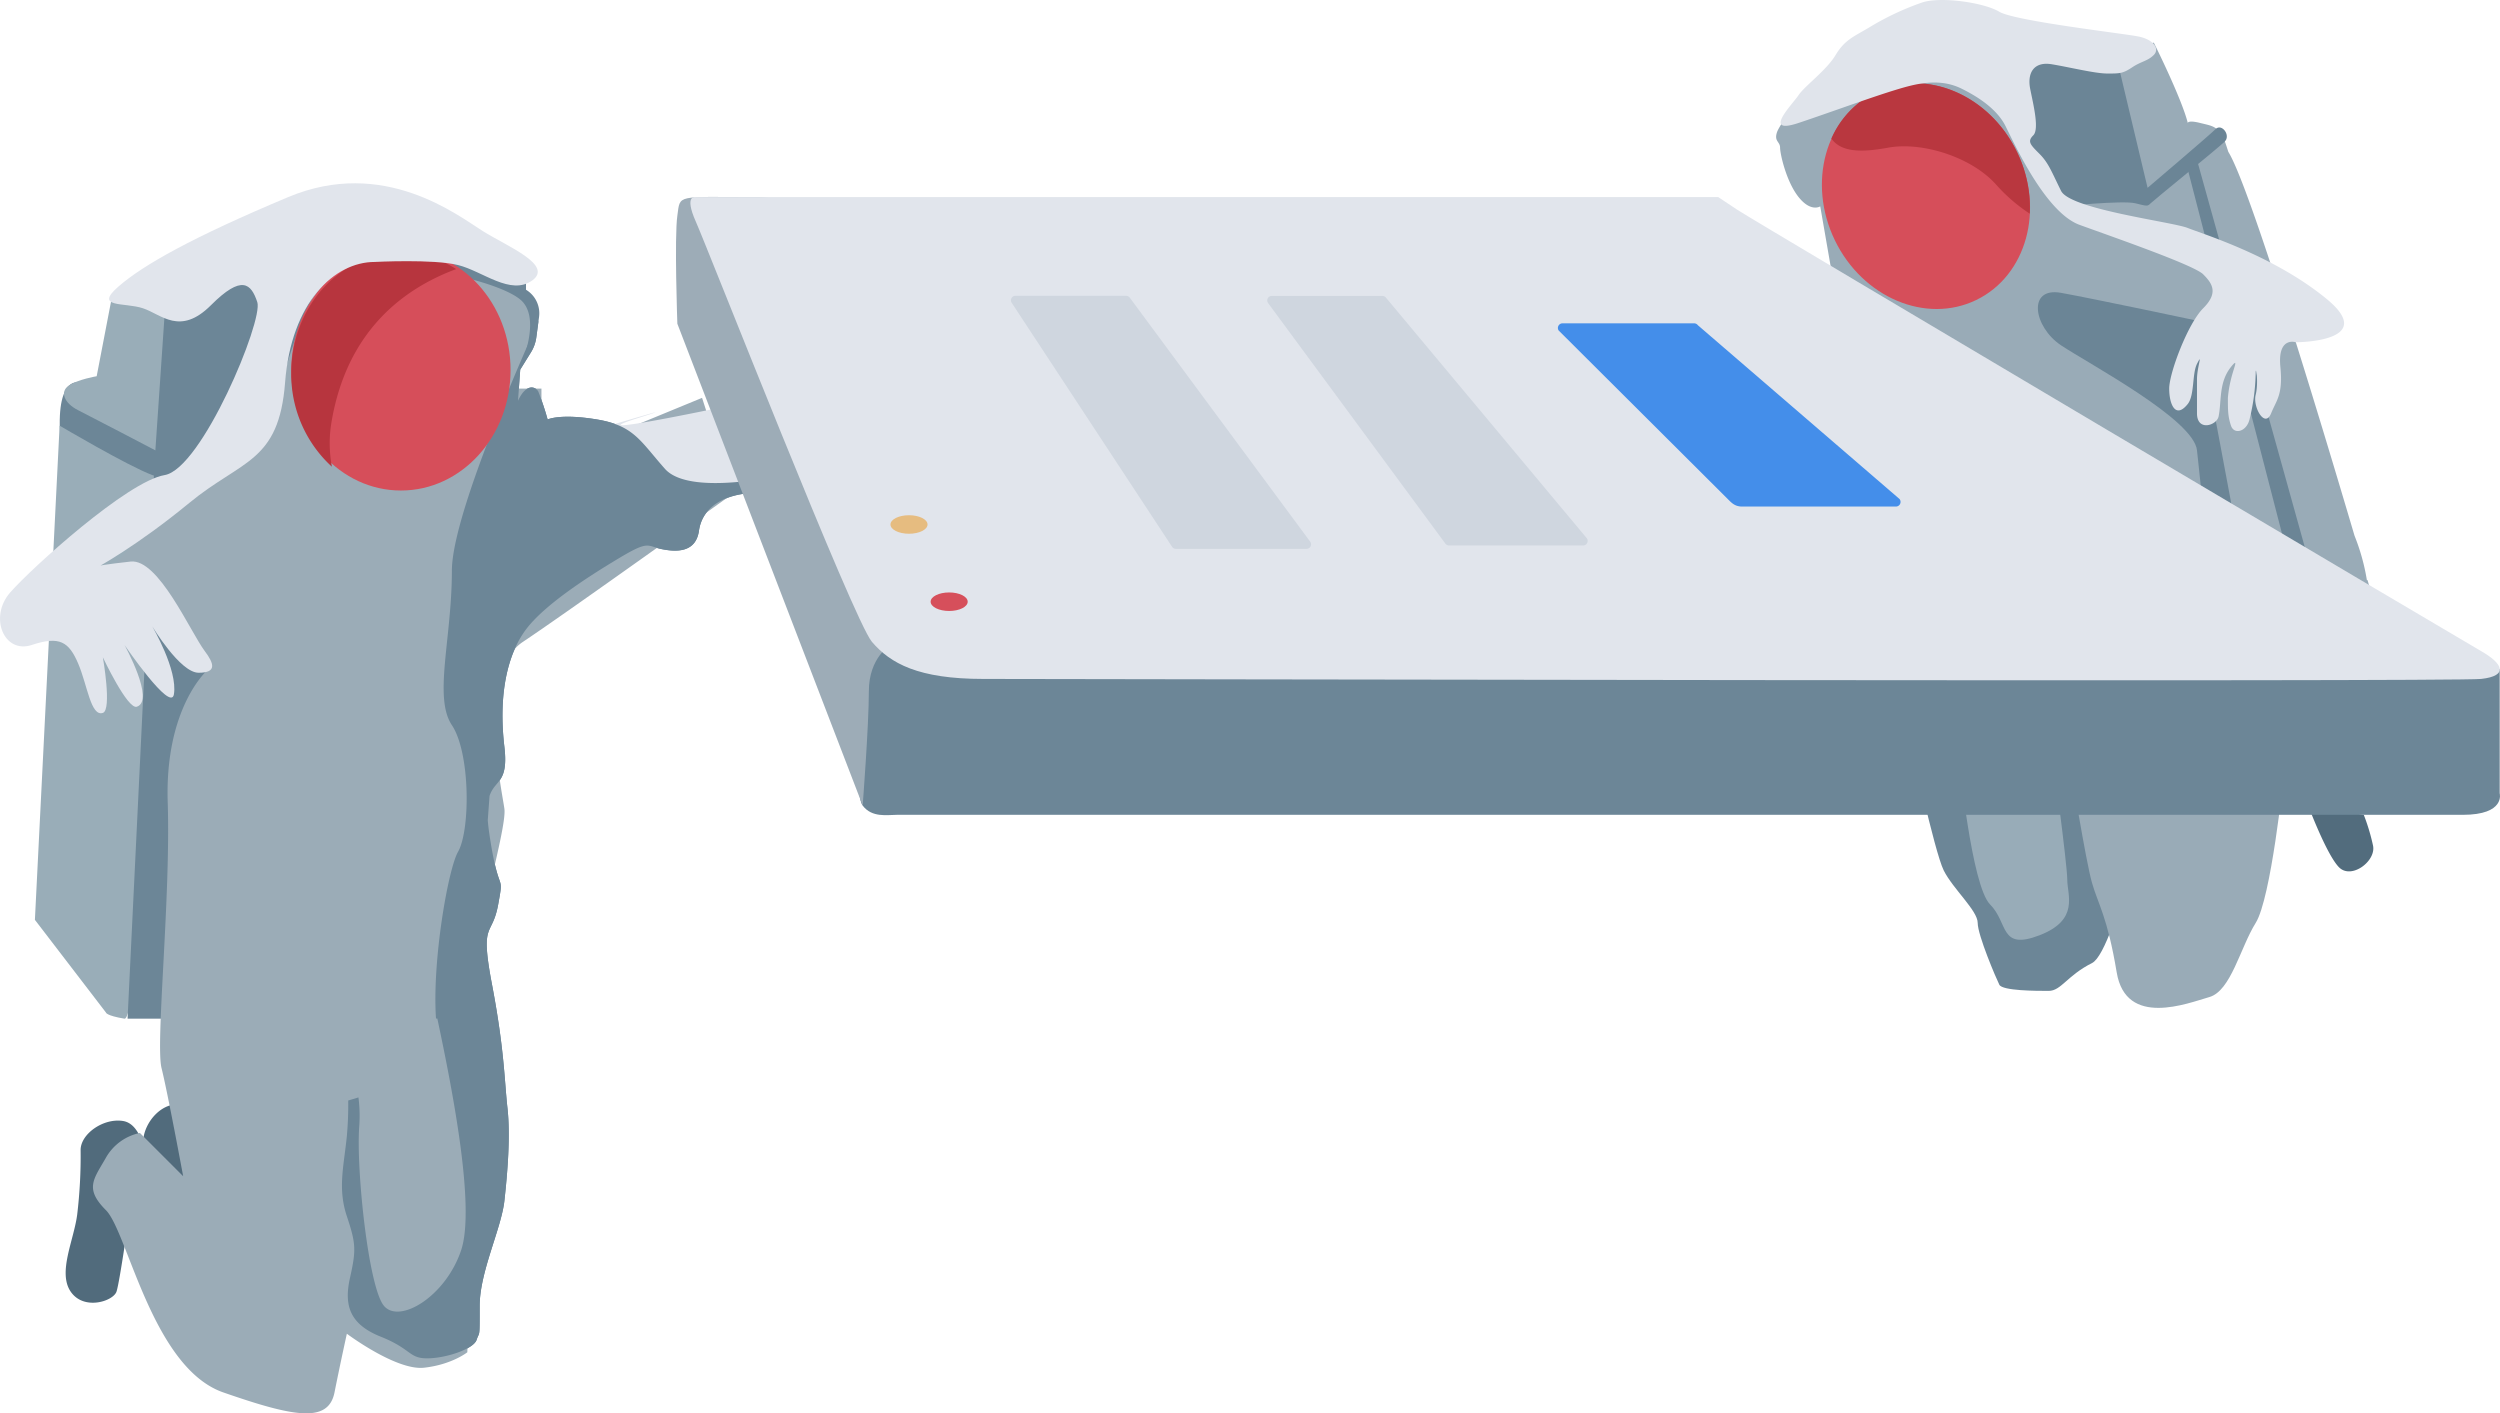 <svg id="Layer_1" data-name="Layer 1" xmlns="http://www.w3.org/2000/svg" viewBox="0 0 809.4 457.58"><title>astros-browser</title><path d="M47.3,375.45S46.24,364,39.88,362.94s-13.78,4.17-13.78,9.38A159.54,159.54,0,0,1,25,393.17c-1.06,8.34-6.36,18.77-2.12,25s13.78,3.13,14.84,0S42,392.13,42,392.13Z" fill="#516b7c"/><path d="M67.12,365.21s-6.66-9.4-12.69-7.12-9.84,10.51-7.23,15a158.28,158.28,0,0,1,9.51,18.58c3.26,7.75,3.89,19.43,10.69,22.72s13.5-4.18,12.85-7.42-9.37-24.69-9.37-24.69Z" fill="#516b7c"/><path d="M25.3,123.81s-8-2-5.47,21.32C22.39,168.67,55.56,165,55.56,165l6.74-48.19Z" fill="#6c8697"/><path d="M19.3,137.81l-8,160,23,30s0,1,6,2,9-170,9-170l30-17s-22,14-30,11S19.3,137.81,19.3,137.81Z" fill="#99adb8"/><path d="M215.3,151.81c-8-9-10-14-22-16s-16,0-16,0a92,92,0,0,0-3-9c-.76-1.53-3.84-3-6.59,2.93l.72-10.07,3.5-5.65a12.29,12.29,0,0,0,1.71-4.8l.89-6.64a8.89,8.89,0,0,0-4.23-8.77v-5l-48-25-70,39-11,227H141.59c5.08,23.82,12.3,61.22,7.71,75-5,15-20,24-25,18s-9-44-8-58-4-21-4-21,1,14,0,24-3,17,0,26,3,11,1,20,0,15,10,19,9,7,15,7,15-3,16-6,1,0,1-11,7-25,8-34,2-21,1-30-1-19-5-40,0-15,2-26,.24-1.73-2.88-22.87c-.24-1.64-.4-3.08-.5-4.38l.57-7.83c1.75-5.34,6.2-4.05,4.81-15.92-2-17,1-30,7-38s20-17,30-23,9-4,14-3,11,1,12-6,7-11,15-12a19,19,0,0,0,12-6S223.3,160.81,215.3,151.81Z" fill="#6c8697"/><path d="M112.3,431.81s16,12,25,11,14-5,14-5,1-32,9-44-3-70-6-77,10-48,9-55-9-44,6-54,68-48,68-48l-10-31-34,14-18-4v-13h-10s11-20,4-28-54-17-64-7-15,43-21,48-53.32,46.34-50,49c10,8,33,29,33,29s-14,12-13,43-4,78-2,86,7,35,7,35l-14-14a16.43,16.43,0,0,0-11,8c-4,7-7,10,0,17s15,51,38,59,34,10,36,0S112.3,431.81,112.3,431.81Z" fill="#9bacb7"/><path d="M186.94,140.88l-4.64,27.93,75-12-9.12-21A8.6,8.6,0,0,0,237.81,131s-53.05,11.25-31.78,4.52S186.94,140.88,186.94,140.88Z" fill="#e1e5ec"/><polygon points="130.09 67.86 122.3 63.8 108.51 72 130.09 67.86" fill="#6c8697"/><path d="M215.3,151.81c-8-9-10-14-22-16s-16,0-16,0a92,92,0,0,0-3-9c-.76-1.53-3.84-3-6.59,2.93l.72-10.07,3.5-5.65a12.29,12.29,0,0,0,1.71-4.8l.73-5.45c-9.74,21.78-28.07,64.88-28.07,81,0,22-6,41,0,50s6,34,2,41c-3.23,5.64-8.41,35.36-7.14,54h.43c5.08,23.82,12.3,61.22,7.71,75-5,15-20,24-25,18s-9-44-8-58a46.28,46.28,0,0,0-.25-9.47l-3.31,1a113.63,113.63,0,0,1-.44,11.48c-1,10-3,17,0,26s3,11,1,20,0,15,10,19,9,7,15,7,15-3,16-6,1,0,1-11,7-25,8-34,2-21,1-30-1-19-5-40,0-15,2-26,.24-1.73-2.88-22.87c-.24-1.64-.4-3.08-.5-4.38l.57-7.83c1.75-5.34,6.2-4.05,4.81-15.92-2-17,1-30,7-38s20-17,30-23,9-4,14-3,11,1,12-6,7-11,15-12a19,19,0,0,0,12-6S223.3,160.81,215.3,151.81Z" fill="#6c8697"/><ellipse cx="129.8" cy="119.81" rx="35.5" ry="39" fill="#d64e5a"/><path d="M107.3,136.81c4.92-29.51,23.14-43.29,40.39-49.69a33,33,0,0,0-17.89-5.31c-19.61,0-35.5,17.46-35.5,39a40.46,40.46,0,0,0,13.16,30.3A40.84,40.84,0,0,1,107.3,136.81Z" fill="#b7353e"/><path d="M53.3,101.81l-17-6-5,26s-6,1-9,3-1.56,5.71,3,8c4,2,25,13,25,13Z" fill="#99adb8"/><path d="M121.3,84.81s19-1,27,1,17,10,24,5-8-11-16-16-32-24-63-11-47,22-55,29,2,5,8,7,12,9,22-1,13-7,15-1-18,54-30,56-43,30-50,38-2,20,7,17,12-1,15,6,4.09,17.3,8,16c3-1,0-18,0-18s8,17,11,16c6-2-4-20-4-20s15,22,16,16c1.31-7.9-7-22-7-22s9,15,15,15,5-3,2-7c-4.69-6.25-15-30-24-29-16,1.78-11,2-11,2s13-7,30-21,29-13,31-39S108.3,84.81,121.3,84.81Z" fill="#e1e5ec"/><path d="M778.3,250.81l-8-50s-1.43-4.94-3.79-13l-.21,0a67.65,67.65,0,0,0-4-14.37c-12-40.61-34-113.24-40.86-124.28-.56-1.75-.95-2.92-1.12-3.35-2-5-4-5-8-6s-4,0-4,0c-2-8-11-26-11-26l-12,3h-18l-26,3-55,7s-10,13-11,16,1,3,1,5,2,11,6,16,7,3,7,3l4,23,119,100,33,72Z" fill="#99abb7"/><ellipse cx="623.53" cy="63.47" rx="32.77" ry="37.35" transform="translate(34.7 278.16) rotate(-25.84)" fill="#d64e5a"/><path d="M611.3,47.81c11-2,27,3,35,12a54.14,54.14,0,0,0,10.86,9.37,41.14,41.14,0,0,0-4.15-20C644,30.62,623.53,22,607.24,29.85a30.09,30.09,0,0,0-14.31,15C596.32,49.73,603.87,49.16,611.3,47.81Z" fill="#b9373f"/><path d="M685.3,18.81l10,42s20-17,22-19,5,2,3,4-23,19-24,20-1,1-5,0-24,1-24,1l-10-17-5-12,1-20,9-4Z" fill="#6b8596"/><path d="M711.3,103.81s-33-7-44-9-9,11,0,17,43,24,44,34,7,64,7,64l11-10Z" fill="#6b8596"/><polygon points="711.3 51.8 755.3 209.81 745.3 197.81 708.3 54.8 711.3 51.8" fill="#6b8596"/><path d="M743.3,110.81s27,0,10-14-40-21-45-23-38-6-41-12-4-9-7-12-4-4-2-6,0-10-1-15,1-9,7-8,14,3,18,3,5,0,8-2,5-2,7-4,0-5-5-6-40-5-45-8-19-5-25-3a88.65,88.65,0,0,0-17,8c-5,3-8,4-11,9s-10,10-12,13-12,13,0,9,28-10,36-12,13-1,17,1,11,6,14,12,13,28,24,32,37,13,40,16,5,6,0,11-11,21-11,26,2,10,6,5c2.25-2.82,1.38-9.78,3-13,2-4,0,1,0,5v11c0,6,6.41,3.94,7,1,1-5,0-11,4-16,2.67-3.34.85.35,0,4a37.77,37.77,0,0,0-1,6c0,4,0,6,1,9s5,2,6-2a67.3,67.3,0,0,0,2-15c0-3,1,3,0,7s3,11,5,6c1.66-4.16,3.9-6,3-15C737.3,108.81,743.3,110.81,743.3,110.81Z" fill="#e0e4eb"/><path d="M765.3,263.81a65.89,65.89,0,0,1,3,10c1,5-7,11-11,7s-10-20-10-20Z" fill="#526c7d"/><path d="M698.3,245.81s-13,62-21,66-10,9-14,9-15,0-16-2-7-16-7-20-8-11-11-17-11-43-11-43Z" fill="#6c8697"/><path d="M739.3,251.81s-4,39-9,47-8,22-15,24-27,10-30-8-6-22-8-29-7-38-7-38Z" fill="#99abb7"/><path d="M634.3,245.81s4,41,10,47,3,15,16,10,9-13,9-18-5-42-5-42Z" fill="#98acb8"/><path d="M809.3,216.68l-7-.87-17.73-12.67L284.3,200.81s-9.57,53.9-5,60c3,4,8,3,11,3h507c14,0,12-7,12-7Z" fill="#6c8697"/><path d="M219.3,104.81s-1-28,0-35-.76-6,25.62-6,28.38,39,28.38,39l15,106s-7,4-7,15-2,37-2,37Z" fill="#9dacb7"/><path d="M556.3,63.81h-331s-4-1,0,8,51,129,57,136,15,12,36,12,476,1,485,0,7-5,0-9-235-139-241-143Z" fill="#e1e5ec"/><ellipse cx="307.3" cy="194.81" rx="6" ry="3" fill="#d64f5b"/><ellipse cx="294.3" cy="169.81" rx="6" ry="3" fill="#e6bc80"/><path d="M423,177.7H380.72a1.48,1.48,0,0,1-1.25-.67l-51.93-79a1.46,1.46,0,0,1,1.25-2.26h35.78a1.49,1.49,0,0,1,1.2.6l58.42,79A1.47,1.47,0,0,1,423,177.7Z" fill="#cfd6df"/><path d="M512.52,176.61H469.16a1.53,1.53,0,0,1-1.25-.67L410.52,98.07a1.46,1.46,0,0,1,1.25-2.26h35.78a1.48,1.48,0,0,1,1.2.6l65,77.86A1.48,1.48,0,0,1,512.52,176.61Z" fill="#cfd6df"/><path d="M613.76,164H564c-2.19,0-3.28-1.09-4.37-2.18l-55-54.82a1.5,1.5,0,0,1,1.29-2.32h42.55a1.54,1.54,0,0,1,1.24.62L615,161.57A1.5,1.5,0,0,1,613.76,164Z" fill="#448eea"/></svg>
